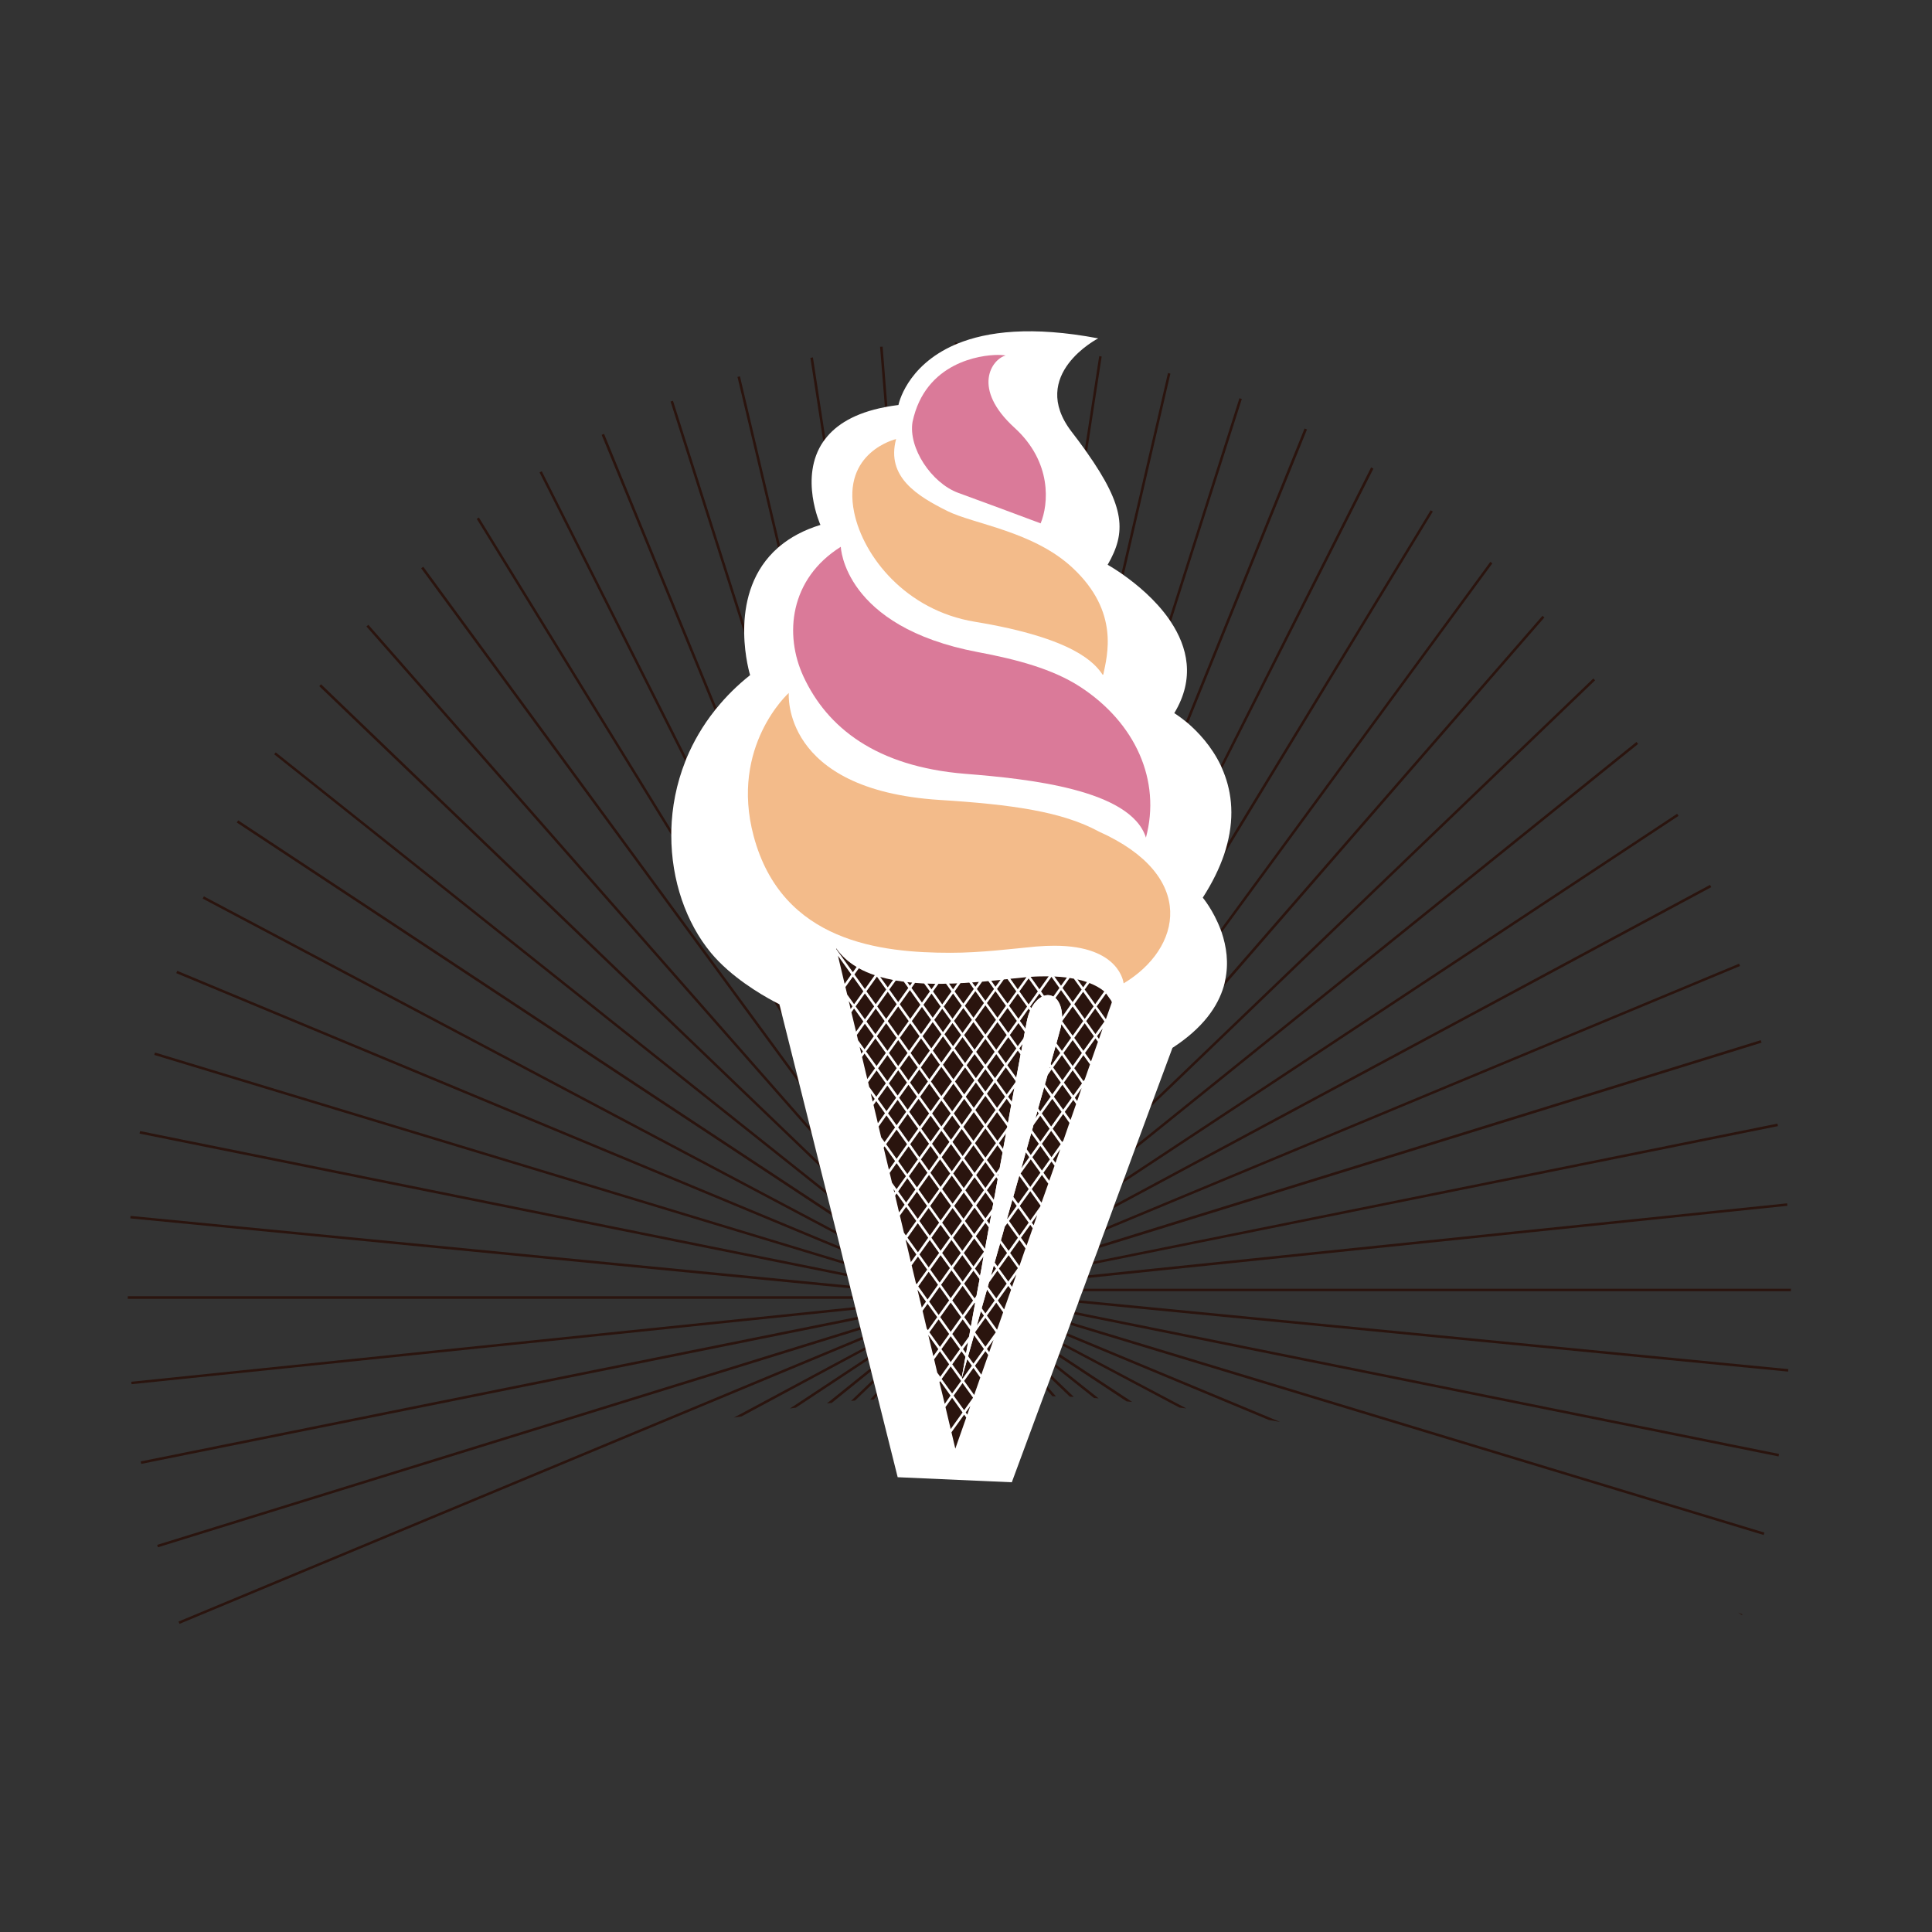 <?xml version="1.0" encoding="utf-8"?>
<!-- Generator: Adobe Illustrator 16.0.0, SVG Export Plug-In . SVG Version: 6.00 Build 0)  -->
<!DOCTYPE svg PUBLIC "-//W3C//DTD SVG 1.1//EN" "http://www.w3.org/Graphics/SVG/1.1/DTD/svg11.dtd">
<svg version="1.1" id="Layer_1" xmlns="http://www.w3.org/2000/svg" xmlns:xlink="http://www.w3.org/1999/xlink" x="0px" y="0px"
	 width="100px" height="100px" viewBox="0 0 100 100" enable-background="new 0 0 100 100" xml:space="preserve">
<rect x="0" y="0" width="100" height="100" fill="#333333" stroke="none"/>
<g>
	<g>
		<g>
			<g>
				<path fill="#2A140E" d="M45.685,17.942l-0.133,0.008l0.25,3.124c0.041-0.009,0.083-0.017,0.128-0.025L45.685,17.942z"/>
			</g>
		</g>
		<g>
			<g>
				<path fill="#2A140E" d="M38.3,19.479l-0.128,0.029l2.095,8.843c0.038-0.033,0.074-0.066,0.112-0.095L38.3,19.479z"/>
			</g>
		</g>
		<g>
			<g>
				<path fill="#2A140E" d="M31.266,22.457l-0.125,0.049L37,36.771c0.029-0.042,0.06-0.083,0.094-0.116L31.266,22.457z"/>
			</g>
		</g>
		<g>
			<g>
				<path fill="#2A140E" d="M24.786,26.786l-0.11,0.07l10.073,16.362c0-0.079,0-0.167,0.002-0.246L24.786,26.786z"/>
			</g>
		</g>
		<g>
			<g>
				<path fill="#2A140E" d="M40.272,51.941c-0.05-0.024-0.127-0.063-0.225-0.116l0.437,0.709l-0.104-0.424L40.272,51.941z"/>
			</g>
		</g>
		<g>
			<g>
				<polygon fill="#2A140E" points="19.066,32.339 18.967,32.427 42.012,58.645 41.941,58.366 				"/>
			</g>
		</g>
		<g>
			<g>
				<polygon fill="#2A140E" points="14.273,38.944 14.192,39.043 42.81,61.835 42.757,61.627 				"/>
			</g>
		</g>
		<g>
			<g>
				<polygon fill="#2A140E" points="10.553,46.396 10.493,46.512 43.327,63.903 43.283,63.734 				"/>
			</g>
		</g>
		<g>
			<g>
				<polygon fill="#2A140E" points="8.023,54.479 7.986,54.604 43.709,65.433 43.669,65.287 				"/>
			</g>
		</g>
		<g>
			<g>
				<polygon fill="#2A140E" points="6.758,62.936 6.746,63.064 44.021,66.683 43.987,66.545 				"/>
			</g>
		</g>
		<g>
			<g>
				<polygon fill="#2A140E" points="6.793,71.519 6.808,71.646 44.297,67.783 44.263,67.655 				"/>
			</g>
		</g>
		<g>
			<g>
				<polygon fill="#2A140E" points="8.134,79.963 8.175,80.087 44.555,68.818 44.523,68.688 				"/>
			</g>
		</g>
		<g>
			<g>
				<path fill="#2A140E" d="M37.987,73.374c0.126-0.02,0.257-0.041,0.396-0.061l6.43-3.457l-0.03-0.128L37.987,73.374z"/>
			</g>
		</g>
		<g>
			<g>
				<path fill="#2A140E" d="M42.803,72.639c0.083-0.008,0.165-0.015,0.246-0.024l2.043-1.649l-0.035-0.141L42.803,72.639z"/>
			</g>
		</g>
		<g>
			<g>
				<path fill="#2A140E" d="M45.04,72.448c0.063,0,0.121-0.004,0.181-0.004l0.185-0.217l-0.038-0.152L45.04,72.448z"/>
			</g>
		</g>
		<g>
			<g>
				<path fill="#2A140E" d="M54.474,72.271c0.059,0,0.12,0.003,0.179,0.003l-0.444-0.506l-0.055,0.136L54.474,72.271z"/>
			</g>
		</g>
		<g>
			<g>
				<path fill="#2A140E" d="M56.626,72.36c0.082,0.01,0.157,0.013,0.24,0.021l-2.234-1.773l-0.046,0.129L56.626,72.36z"/>
			</g>
		</g>
		<g>
			<g>
				<path fill="#2A140E" d="M61.045,72.855c0.12,0.013,0.241,0.029,0.362,0.046l-6.373-3.377l-0.045,0.12L61.045,72.855z"/>
			</g>
		</g>
		<g>
			<g>
				<polygon fill="#2A140E" points="91.285,79.451 91.326,79.327 55.434,68.444 55.388,68.569 				"/>
			</g>
		</g>
		<g>
			<g>
				<polygon fill="#2A140E" points="92.552,70.994 92.564,70.865 55.853,67.302 55.812,67.431 				"/>
			</g>
		</g>
		<g>
			<g>
				<polygon fill="#2A140E" points="92.514,62.413 92.502,62.284 56.334,66.01 56.281,66.15 				"/>
			</g>
		</g>
		<g>
			<g>
				<polygon fill="#2A140E" points="91.178,53.968 91.135,53.84 56.912,64.443 56.858,64.603 				"/>
			</g>
		</g>
		<g>
			<g>
				<polygon fill="#2A140E" points="88.577,45.918 88.51,45.802 57.681,62.362 57.614,62.546 				"/>
			</g>
		</g>
		<g>
			<g>
				<polygon fill="#2A140E" points="84.789,38.507 84.705,38.403 58.835,59.244 58.744,59.484 				"/>
			</g>
		</g>
		<g>
			<g>
				<path fill="#2A140E" d="M79.937,31.961l-0.099-0.087L63.412,50.756c-0.016,0.097-0.041,0.193-0.066,0.283L79.937,31.961z"/>
			</g>
		</g>
		<g>
			<g>
				<path fill="#2A140E" d="M74.163,26.478l-0.112-0.066L63.513,43.725c-0.042,0.166-0.092,0.333-0.149,0.502L74.163,26.478z"/>
			</g>
		</g>
		<g>
			<g>
				<path fill="#2A140E" d="M67.649,22.229l-0.125-0.05l-6.143,15.17c0.037,0.029,0.07,0.058,0.107,0.087L67.649,22.229z"/>
			</g>
		</g>
		<g>
			<g>
				<path fill="#2A140E" d="M60.58,19.337l-0.125-0.029l-2.409,10.376c0.042,0.025,0.079,0.055,0.116,0.083L60.58,19.337z"/>
			</g>
		</g>
		<g>
			<g>
				<path fill="#2A140E" d="M49.547,17.726h-0.129v0.12c0.042-0.016,0.087-0.033,0.129-0.054V17.726z"/>
			</g>
		</g>
		<g>
			<g>
				<path fill="#2A140E" d="M42.077,18.498l-0.131,0.025l0.669,4.333c0.035-0.05,0.07-0.096,0.11-0.146L42.077,18.498z"/>
			</g>
		</g>
		<g>
			<g>
				<path fill="#2A140E" d="M34.834,20.746l-0.126,0.037l3.815,11.989c-0.002-0.138,0-0.279,0.004-0.42L34.834,20.746z"/>
			</g>
		</g>
		<g>
			<g>
				<path fill="#2A140E" d="M28.042,24.393l-0.116,0.058l7.547,14.958c0.021-0.054,0.044-0.108,0.065-0.167L28.042,24.393z"/>
			</g>
		</g>
		<g>
			<g>
				<polygon fill="#2A140E" points="21.908,29.335 21.801,29.415 41.373,56.09 41.289,55.754 				"/>
			</g>
		</g>
		<g>
			<g>
				<polygon fill="#2A140E" points="16.616,35.417 16.526,35.517 42.449,60.394 42.388,60.156 				"/>
			</g>
		</g>
		<g>
			<g>
				<polygon fill="#2A140E" points="12.329,42.462 12.256,42.574 43.082,62.932 43.036,62.74 				"/>
			</g>
		</g>
		<g>
			<g>
				<polygon fill="#2A140E" points="9.174,50.25 9.124,50.371 43.524,64.692 43.483,64.535 				"/>
			</g>
		</g>
		<g>
			<g>
				<polygon fill="#2A140E" points="7.249,58.545 7.222,58.674 43.867,66.063 43.829,65.923 				"/>
			</g>
		</g>
		<g>
			<g>
				<polygon fill="#2A140E" points="6.613,67.094 6.613,67.228 44.158,67.228 44.124,67.094 				"/>
			</g>
		</g>
		<g>
			<g>
				<polygon fill="#2A140E" points="7.282,75.643 7.309,75.771 44.421,68.291 44.388,68.161 				"/>
			</g>
		</g>
		<g>
			<g>
				<polygon fill="#2A140E" points="9.24,83.931 9.292,84.05 44.679,69.316 44.648,69.187 				"/>
			</g>
		</g>
		<g>
			<g>
				<path fill="#2A140E" d="M40.885,72.905c0.104-0.018,0.205-0.029,0.309-0.046l3.751-2.48l-0.034-0.133L40.885,72.905z"/>
			</g>
		</g>
		<g>
			<g>
				<path fill="#2A140E" d="M44.049,72.511c0.069-0.008,0.138-0.013,0.206-0.018l0.983-0.942l-0.037-0.146L44.049,72.511z"/>
			</g>
		</g>
		<g>
			<g>
				<path fill="#2A140E" d="M55.379,72.295c0.066,0,0.133,0.005,0.199,0.005l-1.158-1.11l-0.05,0.138L55.379,72.295z"/>
			</g>
		</g>
		<g>
			<g>
				<path fill="#2A140E" d="M58.312,72.535c0.096,0.009,0.191,0.021,0.291,0.03l-3.771-2.488l-0.05,0.128L58.312,72.535z"/>
			</g>
		</g>
		<g>
			<g>
				<path fill="#2A140E" d="M90.167,83.602l0.017-0.046l-0.211-0.087C90.039,83.515,90.104,83.556,90.167,83.602z"/>
			</g>
		</g>
		<g>
			<g>
				<path fill="#2A140E" d="M65.681,73.5c0.195,0.033,0.387,0.065,0.577,0.099l-11.028-4.594l-0.05,0.121L65.681,73.5z"/>
			</g>
		</g>
		<g>
			<g>
				<polygon fill="#2A140E" points="92.059,75.385 92.083,75.256 55.633,67.904 55.587,68.028 				"/>
			</g>
		</g>
		<g>
			<g>
				<polygon fill="#2A140E" points="92.697,66.833 92.697,66.704 56.077,66.704 56.031,66.833 				"/>
			</g>
		</g>
		<g>
			<g>
				<polygon fill="#2A140E" points="92.024,58.288 92,58.158 56.597,65.3 56.542,65.441 				"/>
			</g>
		</g>
		<g>
			<g>
				<polygon fill="#2A140E" points="90.063,50.001 90.015,49.88 57.257,63.521 57.19,63.688 				"/>
			</g>
		</g>
		<g>
			<g>
				<polygon fill="#2A140E" points="86.882,42.229 86.807,42.121 58.175,61.034 58.096,61.242 				"/>
			</g>
		</g>
		<g>
			<g>
				<polygon fill="#2A140E" points="82.562,35.213 82.47,35.118 59.658,57.014 59.554,57.295 				"/>
			</g>
		</g>
		<g>
			<g>
				<path fill="#2A140E" d="M77.245,29.157l-0.107-0.075L63.18,48.111c0.018,0.046,0.033,0.096,0.055,0.146L77.245,29.157z"/>
			</g>
		</g>
		<g>
			<g>
				<path fill="#2A140E" d="M71.089,24.255l-0.12-0.062l-7.78,15.423c0.021,0.051,0.041,0.104,0.066,0.154L71.089,24.255z"/>
			</g>
		</g>
		<g>
			<g>
				<path fill="#2A140E" d="M64.277,20.65l-0.125-0.038l-3.639,11.436c0.033,0.046,0.063,0.092,0.091,0.137L64.277,20.65z"/>
			</g>
		</g>
		<g>
			<g>
				<path fill="#2A140E" d="M57.023,18.453l-0.128-0.021l-0.744,4.832c0.038,0.05,0.071,0.1,0.108,0.154L57.023,18.453z"/>
			</g>
		</g>
		<g>
			<g>
				<path fill="#FFFFFF" d="M56.077,66.704l0.204-0.554l0.053-0.141l0.208-0.568l0.055-0.142l0.262-0.697l0.054-0.159l0.278-0.755
					l0.066-0.167l0.357-0.976l0.066-0.184l0.415-1.12l0.079-0.208l0.569-1.55l0.091-0.24l0.719-1.949l0.104-0.281l1.029-2.776
					c1.578-1.025,2.352-2.139,2.658-3.198c0.025-0.09,0.051-0.187,0.066-0.283c0.204-0.917,0.063-1.785-0.178-2.499
					c-0.021-0.05-0.037-0.1-0.055-0.146c-0.373-0.997-0.922-1.649-0.922-1.649c0.511-0.793,0.868-1.537,1.105-2.235
					c0.058-0.17,0.107-0.336,0.149-0.502c0.424-1.591,0.203-2.916-0.258-3.955c-0.025-0.05-0.046-0.103-0.066-0.154
					c-0.482-1.005-1.18-1.732-1.699-2.181c-0.037-0.029-0.07-0.058-0.107-0.087c-0.354-0.287-0.599-0.436-0.599-0.436
					c1.093-1.803,0.677-3.436-0.179-4.728c-0.028-0.045-0.058-0.091-0.091-0.137c-0.707-1.01-1.67-1.799-2.352-2.28
					c-0.037-0.029-0.074-0.058-0.116-0.083c-0.424-0.291-0.71-0.452-0.71-0.452c0.968-1.674,0.922-2.979-1.076-5.815
					c-0.037-0.054-0.07-0.104-0.108-0.154c-0.208-0.291-0.436-0.599-0.686-0.922c-2.263-2.954,1.38-4.827,1.38-4.827
					c-3.443-0.652-5.753-0.357-7.298,0.279c-0.042,0.021-0.087,0.038-0.129,0.054c-2.529,1.105-2.912,3.116-2.912,3.116
					c-0.2,0.025-0.395,0.054-0.578,0.087c-0.045,0.008-0.087,0.017-0.128,0.025c-1.568,0.303-2.52,0.913-3.076,1.636
					c-0.04,0.05-0.075,0.096-0.11,0.146c-1.265,1.844-0.146,4.312-0.146,4.312c-0.866,0.266-1.552,0.644-2.09,1.089
					c-0.039,0.029-0.075,0.062-0.112,0.095c-1.302,1.143-1.69,2.692-1.74,4c-0.004,0.141-0.007,0.282-0.004,0.42
					c0.017,1.237,0.306,2.172,0.306,2.172c-0.669,0.531-1.244,1.104-1.734,1.711c-0.034,0.033-0.065,0.074-0.094,0.116
					c-0.625,0.785-1.105,1.62-1.462,2.471c-0.021,0.058-0.044,0.112-0.065,0.167c-0.463,1.171-0.693,2.379-0.722,3.563
					c-0.002,0.079-0.002,0.167-0.002,0.246c-0.006,2.346,0.771,4.552,2.05,6.097c1.038,1.255,2.6,2.164,3.248,2.51
					c0.098,0.054,0.175,0.092,0.225,0.116c0.047,0.024,0.072,0.036,0.072,0.036l0.035,0.133l0.104,0.424l0.806,3.22l0.083,0.336
					l0.569,2.276l0.071,0.278l0.376,1.512l0.061,0.237l0.309,1.233l0.052,0.208l0.226,0.905l0.046,0.191l0.202,0.803l0.044,0.169
					l0.156,0.632l0.042,0.157l0.145,0.595l0.04,0.146l0.12,0.49l0.038,0.141l0.121,0.481l0.033,0.138l0.104,0.411l0.034,0.134
					l0.105,0.428l0.034,0.128l0.091,0.378l0.033,0.13l0.102,0.397l0.031,0.13l0.093,0.368l0.031,0.13l0.104,0.412l0.03,0.128
					l0.098,0.39l0.034,0.133l0.111,0.445l0.035,0.141l0.109,0.44l0.037,0.146l0.131,0.524l0.038,0.152l1.059,4.233l5.907,0.262
					l1.781-4.819l0.055-0.136l0.162-0.44l0.05-0.138l0.166-0.452l0.046-0.129l0.149-0.403l0.05-0.128l0.158-0.433l0.045-0.12
					l0.146-0.398l0.05-0.121l0.158-0.436l0.046-0.125l0.153-0.416l0.046-0.124l0.179-0.474l0.041-0.129l0.179-0.469L56.077,66.704z"
					/>
			</g>
		</g>
	</g>
	<g>
		<g>
			<g>
				<path fill="#DA7A99" d="M49.597,25.51c1.246,0.457,3.215,1.18,4.266,1.579c0.411-0.989,0.606-3.165-1.35-4.947
					c-2.235-2.036-1.181-3.547-0.461-3.742c0,0-0.146-0.029-0.404-0.029c-0.888,0-3.759,0.377-4.415,3.464
					C47.005,23.18,48.21,24.999,49.597,25.51z"/>
			</g>
		</g>
		<g>
			<g>
				<path fill="#F3BB8A" d="M50.449,32.181c5.188,0.852,6.235,2.164,6.625,2.746l0.033-0.012c0.199-0.984,0.852-3.24-1.579-5.513
					c-2.03-1.906-5.117-2.268-6.496-2.953c-1.537-0.769-3.177-1.753-2.65-3.723c0,0-2.825,0.657-2.168,3.81
					C44.688,28.8,46.88,31.591,50.449,32.181z"/>
			</g>
		</g>
		<g>
			<g>
				<path fill="#DA7A99" d="M49.962,40.053c3.245,0.258,8.566,0.806,9.351,3.302c0.793-2.949-0.536-5.944-3.415-7.813
					c-1.412-0.914-3.252-1.408-5.288-1.79c-6.959-1.317-7.09-5.45-7.09-5.45c-2.652,1.662-2.937,4.553-1.932,6.716
					C42.808,37.644,45.329,39.679,49.962,40.053z"/>
			</g>
		</g>
		<g>
			<g>
				<path fill="#F3BB8A" d="M56.883,43.044c-1.902-1.035-4.494-1.404-8.27-1.641c-8.206-0.528-7.785-5.537-7.785-5.537
					s-3.065,2.75-1.819,7.411c1.472,5.5,6.608,6.039,10.189,6.039c1.57,0,3.115-0.199,4.428-0.324
					c0.345-0.029,0.661-0.041,0.956-0.041c3.405,0,3.576,1.948,3.576,1.948C61.161,49.104,62.009,45.341,56.883,43.044z"/>
			</g>
		</g>
		<g>
			<g>
				<polygon fill="#2A140E" points="46.901,57.549 46.461,56.93 45.966,57.623 46.407,58.242 				"/>
			</g>
		</g>
		<g>
			<g>
				<polygon fill="#2A140E" points="46.461,56.705 46.942,56.032 46.49,55.397 46.008,56.073 				"/>
			</g>
		</g>
		<g>
			<g>
				<polygon fill="#2A140E" points="46.573,55.289 47.022,55.921 47.503,55.251 47.051,54.616 				"/>
			</g>
		</g>
		<g>
			<g>
				<polygon fill="#2A140E" points="45.884,57.512 46.382,56.822 45.929,56.191 45.435,56.881 				"/>
			</g>
		</g>
		<g>
			<g>
				<path fill="#2A140E" d="M44.338,50.051c-0.423-0.253-0.785-0.573-1.06-0.972l0.013,0.054l0.853,1.188L44.338,50.051z"/>
			</g>
		</g>
		<g>
			<g>
				<polygon fill="#2A140E" points="49.248,74.136 49.447,74.982 50.012,73.374 49.904,73.222 				"/>
			</g>
		</g>
		<g>
			<g>
				<path fill="#2A140E" d="M51.005,63.294l-0.494,0.693l0.474,0.656c0.066-0.36,0.133-0.73,0.199-1.105L51.005,63.294z"/>
			</g>
		</g>
		<g>
			<g>
				<polygon fill="#2A140E" points="50.444,62.505 49.946,63.197 50.428,63.87 50.927,63.181 				"/>
			</g>
		</g>
		<g>
			<g>
				<polygon fill="#2A140E" points="47.03,59.114 47.524,58.422 46.98,57.66 46.49,58.354 				"/>
			</g>
		</g>
		<g>
			<g>
				<polygon fill="#2A140E" points="49.307,62.3 49.805,61.607 49.265,60.851 48.766,61.545 				"/>
			</g>
		</g>
		<g>
			<g>
				<path fill="#2A140E" d="M51.084,63.181l0.133,0.184c0.029-0.167,0.059-0.329,0.092-0.491L51.084,63.181z"/>
			</g>
		</g>
		<g>
			<g>
				<polygon fill="#2A140E" points="49.884,61.724 49.389,62.418 49.872,63.086 50.361,62.392 				"/>
			</g>
		</g>
		<g>
			<g>
				<polygon fill="#2A140E" points="48.085,59.201 47.607,58.533 47.113,59.223 47.587,59.896 				"/>
			</g>
		</g>
		<g>
			<g>
				<polygon fill="#2A140E" points="49.181,60.739 48.659,60.009 48.16,60.701 48.683,61.434 				"/>
			</g>
		</g>
		<g>
			<g>
				<polygon fill="#2A140E" points="48.085,60.589 48.575,59.896 48.164,59.314 47.669,60.009 				"/>
			</g>
		</g>
		<g>
			<g>
				<polygon fill="#2A140E" points="52.023,56.765 51.5,56.029 51.084,56.61 51.607,57.341 				"/>
			</g>
		</g>
		<g>
			<g>
				<path fill="#2A140E" d="M53.851,59.09l0.474-0.668l-0.481-0.675l-0.358,0.5c-0.016,0.078-0.041,0.161-0.066,0.24L53.851,59.09z"
					/>
			</g>
		</g>
		<g>
			<g>
				<path fill="#2A140E" d="M53.763,57.631l-0.07-0.104c-0.032,0.117-0.066,0.229-0.099,0.346L53.763,57.631z"/>
			</g>
		</g>
		<g>
			<g>
				<path fill="#2A140E" d="M52.181,56.765l0.191,0.264c0.05-0.249,0.092-0.485,0.133-0.714L52.181,56.765z"/>
			</g>
		</g>
		<g>
			<g>
				<path fill="#2A140E" d="M52.06,55.248l-0.478,0.673l0.523,0.726l0.457-0.635c0-0.017,0.004-0.033,0.009-0.05L52.06,55.248z"/>
			</g>
		</g>
		<g>
			<g>
				<polygon fill="#2A140E" points="53.925,57.631 54.407,58.309 54.947,57.549 54.466,56.876 				"/>
			</g>
		</g>
		<g>
			<g>
				<polygon fill="#2A140E" points="55.113,57.549 55.412,57.968 55.699,57.142 55.554,56.93 				"/>
			</g>
		</g>
		<g>
			<g>
				<path fill="#2A140E" d="M52.144,63.086l0.478-0.668l-0.224-0.316c-0.088,0.319-0.18,0.644-0.271,0.96L52.144,63.086z"/>
			</g>
		</g>
		<g>
			<g>
				<polygon fill="#2A140E" points="54.49,58.422 54.98,59.114 55.039,59.036 55.354,58.122 55.03,57.66 				"/>
			</g>
		</g>
		<g>
			<g>
				<polygon fill="#2A140E" points="48.285,54.38 48.725,54.994 49.248,54.264 48.808,53.645 				"/>
			</g>
		</g>
		<g>
			<g>
				<polygon fill="#2A140E" points="47.662,55.251 48.102,55.867 48.646,55.11 48.205,54.491 				"/>
			</g>
		</g>
		<g>
			<g>
				<polygon fill="#2A140E" points="43.373,49.469 43.718,50.923 44.064,50.438 				"/>
			</g>
		</g>
		<g>
			<g>
				<polygon fill="#2A140E" points="48.027,55.979 47.583,55.359 47.104,56.032 47.545,56.646 				"/>
			</g>
		</g>
		<g>
			<g>
				<polygon fill="#2A140E" points="50.927,55.227 50.444,54.559 50.033,55.135 50.511,55.805 				"/>
			</g>
		</g>
		<g>
			<g>
				<polygon fill="#2A140E" points="48.808,55.11 49.348,55.867 49.872,55.135 49.331,54.38 				"/>
			</g>
		</g>
		<g>
			<g>
				<polygon fill="#2A140E" points="51.421,55.921 51.005,55.34 50.594,55.921 51.005,56.498 				"/>
			</g>
		</g>
		<g>
			<g>
				<polygon fill="#2A140E" points="49.41,54.264 49.954,55.023 50.365,54.442 49.821,53.686 				"/>
			</g>
		</g>
		<g>
			<g>
				<polygon fill="#2A140E" points="50.511,56.029 49.988,56.765 50.403,57.341 50.927,56.61 				"/>
			</g>
		</g>
		<g>
			<g>
				<polygon fill="#2A140E" points="51.005,58.408 50.465,59.169 51.005,59.924 51.55,59.169 				"/>
			</g>
		</g>
		<g>
			<g>
				<polygon fill="#2A140E" points="50.444,60.935 49.967,61.607 50.444,62.275 50.927,61.603 				"/>
			</g>
		</g>
		<g>
			<g>
				<path fill="#2A140E" d="M51.707,59.169l0.216,0.303c0.05-0.273,0.101-0.549,0.15-0.814L51.707,59.169z"/>
			</g>
		</g>
		<g>
			<g>
				<polygon fill="#2A140E" points="50.403,57.565 49.863,58.325 50.386,59.056 50.927,58.301 				"/>
			</g>
		</g>
		<g>
			<g>
				<path fill="#2A140E" d="M48.575,50.923l-0.282,0.392l0.477,0.673l0.478-0.673l-0.282-0.399
					C48.833,50.923,48.705,50.923,48.575,50.923z"/>
			</g>
		</g>
		<g>
			<g>
				<path fill="#2A140E" d="M53.273,59.896l-0.179-0.254c-0.074,0.275-0.158,0.554-0.232,0.831L53.273,59.896z"/>
			</g>
		</g>
		<g>
			<g>
				<path fill="#2A140E" d="M51.566,60.935l-0.482,0.668l0.361,0.503c0.063-0.357,0.129-0.711,0.195-1.068L51.566,60.935z"/>
			</g>
		</g>
		<g>
			<g>
				<polygon fill="#2A140E" points="49.908,56.876 49.369,57.631 49.78,58.214 50.319,57.454 				"/>
			</g>
		</g>
		<g>
			<g>
				<path fill="#2A140E" d="M51.005,61.719l-0.478,0.673l0.478,0.673l0.354-0.494c0.017-0.095,0.037-0.19,0.054-0.282L51.005,61.719
					z"/>
			</g>
		</g>
		<g>
			<g>
				<path fill="#2A140E" d="M51.648,60.821l0.025,0.038c0.004-0.033,0.009-0.066,0.017-0.101L51.648,60.821z"/>
			</g>
		</g>
		<g>
			<g>
				<path fill="#2A140E" d="M51.628,59.28l-0.544,0.76l0.482,0.67l0.178-0.254c0.051-0.271,0.101-0.539,0.15-0.801L51.628,59.28z"/>
			</g>
		</g>
		<g>
			<g>
				<polygon fill="#2A140E" points="56.064,51.334 55.604,51.978 56.144,52.739 56.605,52.091 				"/>
			</g>
		</g>
		<g>
			<g>
				<polygon fill="#2A140E" points="50.927,60.04 50.386,59.28 49.904,59.953 50.444,60.71 				"/>
			</g>
		</g>
		<g>
			<g>
				<polygon fill="#2A140E" points="51.482,60.821 51.005,60.153 50.527,60.821 51.005,61.491 				"/>
			</g>
		</g>
		<g>
			<g>
				<polygon fill="#2A140E" points="49.207,57.631 48.725,56.963 48.247,57.631 48.725,58.306 				"/>
			</g>
		</g>
		<g>
			<g>
				<polygon fill="#2A140E" points="50.304,59.169 49.78,58.437 49.302,59.106 49.826,59.837 				"/>
			</g>
		</g>
		<g>
			<g>
				<polygon fill="#2A140E" points="53.93,59.201 54.424,59.896 54.901,59.223 54.407,58.533 				"/>
			</g>
		</g>
		<g>
			<g>
				<polygon fill="#2A140E" points="54.341,60.009 53.851,59.314 53.436,59.896 53.93,60.589 				"/>
			</g>
		</g>
		<g>
			<g>
				<polygon fill="#2A140E" points="47.462,56.765 47.022,56.146 46.54,56.822 46.98,57.437 				"/>
			</g>
		</g>
		<g>
			<g>
				<polygon fill="#2A140E" points="47.607,58.309 48.089,57.631 47.545,56.876 47.063,57.549 				"/>
			</g>
		</g>
		<g>
			<g>
				<polygon fill="#2A140E" points="48.659,59.783 49.14,59.106 48.725,58.528 48.243,59.201 				"/>
			</g>
		</g>
		<g>
			<g>
				<polygon fill="#2A140E" points="49.281,72.349 48.937,72.83 49.207,73.969 49.821,73.108 				"/>
			</g>
		</g>
		<g>
			<g>
				<path fill="#2A140E" d="M51.607,57.565l-0.523,0.735l0.544,0.755l0.503-0.701c0.004-0.013,0.004-0.034,0.009-0.046
					L51.607,57.565z"/>
			</g>
		</g>
		<g>
			<g>
				<polygon fill="#2A140E" points="49.224,58.995 49.701,58.325 49.285,57.747 48.808,58.417 				"/>
			</g>
		</g>
		<g>
			<g>
				<polygon fill="#2A140E" points="48.667,71.489 48.625,71.538 48.899,72.665 49.198,72.236 				"/>
			</g>
		</g>
		<g>
			<g>
				<polygon fill="#2A140E" points="51.005,56.722 50.486,57.454 51.005,58.185 51.528,57.454 				"/>
			</g>
		</g>
		<g>
			<g>
				<polygon fill="#2A140E" points="52.829,60.739 53.327,61.434 53.851,60.701 53.352,60.009 				"/>
			</g>
		</g>
		<g>
			<g>
				<path fill="#2A140E" d="M52.105,56.876l-0.415,0.578l0.481,0.672c0.059-0.312,0.113-0.619,0.166-0.918L52.105,56.876z"/>
			</g>
		</g>
		<g>
			<g>
				<path fill="#2A140E" d="M53.352,59.783l0.416-0.582l-0.395-0.547c-0.075,0.269-0.153,0.544-0.233,0.825L53.352,59.783z"/>
			</g>
		</g>
		<g>
			<g>
				<polygon fill="#2A140E" points="49.224,59.218 48.741,59.896 49.265,60.626 49.747,59.953 				"/>
			</g>
		</g>
		<g>
			<g>
				<polygon fill="#2A140E" points="48.646,58.417 48.168,57.747 47.686,58.422 48.164,59.09 				"/>
			</g>
		</g>
		<g>
			<g>
				<polygon fill="#2A140E" points="47.425,63.197 46.901,62.467 46.577,62.919 46.789,63.805 46.889,63.945 				"/>
			</g>
		</g>
		<g>
			<g>
				<path fill="#2A140E" d="M52.704,62.3l0.54-0.755l-0.49-0.689c-0.104,0.357-0.208,0.723-0.307,1.084L52.704,62.3z"/>
			</g>
		</g>
		<g>
			<g>
				<polygon fill="#2A140E" points="49.821,60.066 49.34,60.739 49.884,61.494 50.365,60.821 				"/>
			</g>
		</g>
		<g>
			<g>
				<polygon fill="#2A140E" points="47.625,56.765 48.168,57.52 48.646,56.852 48.102,56.09 				"/>
			</g>
		</g>
		<g>
			<g>
				<polygon fill="#2A140E" points="48.185,55.979 48.725,56.733 49.269,55.979 48.725,55.222 				"/>
			</g>
		</g>
		<g>
			<g>
				<polygon fill="#2A140E" points="49.348,56.09 48.808,56.852 49.285,57.52 49.83,56.765 				"/>
			</g>
		</g>
		<g>
			<g>
				<polygon fill="#2A140E" points="49.431,55.979 49.908,56.646 50.432,55.921 49.954,55.248 				"/>
			</g>
		</g>
		<g>
			<g>
				<polygon fill="#2A140E" points="49.904,71.477 50.423,72.203 50.739,71.301 50.386,70.803 				"/>
			</g>
		</g>
		<g>
			<g>
				<path fill="#2A140E" d="M53.801,51.206l0.478-0.67c-0.295-0.003-0.61,0-0.935,0.026L53.801,51.206z"/>
			</g>
		</g>
		<g>
			<g>
				<path fill="#2A140E" d="M57.157,51.317c-0.195-0.165-0.457-0.315-0.769-0.436l-0.245,0.336l0.544,0.76L57.157,51.317z"/>
			</g>
		</g>
		<g>
			<g>
				<path fill="#2A140E" d="M52.763,54.264l0.1,0.136c0.021-0.129,0.042-0.249,0.066-0.361L52.763,54.264z"/>
			</g>
		</g>
		<g>
			<g>
				<path fill="#2A140E" d="M52.679,51.206l0.449-0.627c-0.241,0.02-0.523,0.049-0.831,0.082L52.679,51.206z"/>
			</g>
		</g>
		<g>
			<g>
				<path fill="#2A140E" d="M51.524,51.077l0.262-0.357c-0.153,0.012-0.315,0.033-0.478,0.046L51.524,51.077z"/>
			</g>
		</g>
		<g>
			<g>
				<polygon fill="#2A140E" points="47.512,64.817 48.043,64.065 47.503,63.313 46.972,64.063 				"/>
			</g>
		</g>
		<g>
			<g>
				<polygon fill="#2A140E" points="48.633,66.388 49.166,65.636 48.683,64.968 48.152,65.715 				"/>
			</g>
		</g>
		<g>
			<g>
				<polygon fill="#2A140E" points="50.365,67.314 49.826,66.558 49.29,67.307 49.83,68.062 				"/>
			</g>
		</g>
		<g>
			<g>
				<polygon fill="#2A140E" points="54.632,60.186 54.881,59.479 54.503,60.009 				"/>
			</g>
		</g>
		<g>
			<g>
				<polygon fill="#2A140E" points="48.608,64.852 48.126,64.182 47.591,64.93 48.068,65.599 				"/>
			</g>
		</g>
		<g>
			<g>
				<polygon fill="#2A140E" points="45.406,52.091 45.867,52.739 46.411,51.978 45.95,51.334 				"/>
			</g>
		</g>
		<g>
			<g>
				<path fill="#2A140E" d="M45.95,51.106l0.274-0.382c-0.229-0.046-0.449-0.097-0.665-0.158L45.95,51.106z"/>
			</g>
		</g>
		<g>
			<g>
				<polygon fill="#2A140E" points="44.847,51.31 45.327,51.978 45.867,51.218 45.389,50.55 				"/>
			</g>
		</g>
		<g>
			<g>
				<polygon fill="#2A140E" points="45.229,53.635 44.766,52.988 44.351,53.569 44.413,53.84 44.747,54.31 				"/>
			</g>
		</g>
		<g>
			<g>
				<polygon fill="#2A140E" points="46.291,61.715 46.328,61.665 46.249,61.553 				"/>
			</g>
		</g>
		<g>
			<g>
				<polygon fill="#2A140E" points="45.788,52.851 45.327,52.202 44.849,52.872 45.311,53.523 				"/>
			</g>
		</g>
		<g>
			<g>
				<path fill="#2A140E" d="M56.064,51.106l0.195-0.275c-0.149-0.049-0.316-0.095-0.49-0.136L56.064,51.106z"/>
			</g>
		</g>
		<g>
			<g>
				<polygon fill="#2A140E" points="44.494,54.18 44.582,54.541 44.666,54.421 				"/>
			</g>
		</g>
		<g>
			<g>
				<path fill="#2A140E" d="M54.918,51.022l0.304-0.424c-0.208-0.024-0.424-0.046-0.648-0.054L54.918,51.022z"/>
			</g>
		</g>
		<g>
			<g>
				<polygon fill="#2A140E" points="49.747,66.441 49.248,65.752 48.712,66.499 49.207,67.193 				"/>
			</g>
		</g>
		<g>
			<g>
				<polygon fill="#2A140E" points="52.384,66.604 52.608,65.969 52.268,66.441 				"/>
			</g>
		</g>
		<g>
			<g>
				<polygon fill="#2A140E" points="51.648,67.314 51.973,67.776 52.331,66.758 52.189,66.558 				"/>
			</g>
		</g>
		<g>
			<g>
				<path fill="#2A140E" d="M55.363,50.62l-0.366,0.516l0.523,0.73l0.466-0.648l-0.403-0.561
					C55.512,50.645,55.438,50.633,55.363,50.62z"/>
			</g>
		</g>
		<g>
			<g>
				<polygon fill="#2A140E" points="55.604,55.289 56.081,55.962 56.144,55.879 56.418,55.094 56.077,54.616 				"/>
			</g>
		</g>
		<g>
			<g>
				<polygon fill="#2A140E" points="54.964,54.616 54.512,55.251 54.989,55.921 55.438,55.289 				"/>
			</g>
		</g>
		<g>
			<g>
				<path fill="#2A140E" d="M54.428,55.135l0.453-0.632l-0.249-0.344c-0.071,0.262-0.158,0.564-0.254,0.91L54.428,55.135z"/>
			</g>
		</g>
		<g>
			<g>
				<path fill="#2A140E" d="M54.35,55.251l-0.018-0.02c-0.003,0.02-0.008,0.041-0.017,0.063L54.35,55.251z"/>
			</g>
		</g>
		<g>
			<g>
				<path fill="#2A140E" d="M57.249,51.421l-0.482,0.67l0.474,0.66l0.308-0.872c-0.009-0.029-0.025-0.054-0.033-0.083L57.249,51.421
					z"/>
			</g>
		</g>
		<g>
			<g>
				<polygon fill="#2A140E" points="55.998,54.503 55.521,53.835 55.043,54.503 55.521,55.178 				"/>
			</g>
		</g>
		<g>
			<g>
				<polygon fill="#2A140E" points="56.223,52.851 56.7,53.523 57.165,52.872 56.688,52.202 				"/>
			</g>
		</g>
		<g>
			<g>
				<path fill="#2A140E" d="M53.921,51.596l-0.12-0.17l-0.479,0.673l0.059,0.082C53.526,51.912,53.718,51.704,53.921,51.596z"/>
			</g>
		</g>
		<g>
			<g>
				<polygon fill="#2A140E" points="50.469,68.959 51.005,69.707 51.541,68.959 51.005,68.212 				"/>
			</g>
		</g>
		<g>
			<g>
				<path fill="#2A140E" d="M50.444,67.426l-0.531,0.748l0.34,0.482c0.066-0.37,0.142-0.773,0.216-1.192L50.444,67.426z"/>
			</g>
		</g>
		<g>
			<g>
				<path fill="#2A140E" d="M50.927,68.096l-0.162-0.221c-0.071,0.257-0.142,0.503-0.208,0.74L50.927,68.096z"/>
			</g>
		</g>
		<g>
			<g>
				<polygon fill="#2A140E" points="52.763,51.314 53.24,51.987 53.718,51.314 53.24,50.645 				"/>
			</g>
		</g>
		<g>
			<g>
				<path fill="#2A140E" d="M55.438,51.978l-0.52-0.73l-0.29,0.406c0.22,0.196,0.345,0.562,0.345,0.985L55.438,51.978z"/>
			</g>
		</g>
		<g>
			<g>
				<path fill="#2A140E" d="M53.884,51.314l0.158,0.228c0.107-0.036,0.22-0.046,0.332-0.021c0.05,0.014,0.1,0.034,0.146,0.059
					l0.315-0.443l-0.411-0.578L53.884,51.314z"/>
			</g>
		</g>
		<g>
			<g>
				<polygon fill="#2A140E" points="56.883,53.772 57.074,53.232 56.783,53.635 				"/>
			</g>
		</g>
		<g>
			<g>
				<polygon fill="#2A140E" points="51.084,68.096 51.607,68.826 51.923,67.924 51.566,67.426 				"/>
			</g>
		</g>
		<g>
			<g>
				<polygon fill="#2A140E" points="46.407,61.772 46.333,61.886 46.536,62.754 46.822,62.354 				"/>
			</g>
		</g>
		<g>
			<g>
				<polygon fill="#2A140E" points="48.65,69.716 49.128,69.046 48.583,68.291 48.106,68.959 				"/>
			</g>
		</g>
		<g>
			<g>
				<polygon fill="#2A140E" points="51.201,69.985 51.425,69.354 51.084,69.823 				"/>
			</g>
		</g>
		<g>
			<g>
				<polygon fill="#2A140E" points="56.16,54.503 56.472,54.94 56.829,53.922 56.7,53.748 				"/>
			</g>
		</g>
		<g>
			<g>
				<polygon fill="#2A140E" points="47.487,66.753 47.711,67.68 47.927,67.372 				"/>
			</g>
		</g>
		<g>
			<g>
				<polygon fill="#2A140E" points="43.932,51.815 44.029,52.227 44.124,52.091 				"/>
			</g>
		</g>
		<g>
			<g>
				<polygon fill="#2A140E" points="46.889,64.174 46.88,64.191 47.146,65.325 47.429,64.93 				"/>
			</g>
		</g>
		<g>
			<g>
				<path fill="#2A140E" d="M54.681,53.997l0.283,0.395l0.474-0.673l-0.507-0.706c-0.004,0.041-0.008,0.083-0.017,0.121
					C54.889,53.221,54.806,53.528,54.681,53.997z"/>
			</g>
		</g>
		<g>
			<g>
				<polygon fill="#2A140E" points="56.621,53.635 56.144,52.962 55.604,53.719 56.077,54.392 				"/>
			</g>
		</g>
		<g>
			<g>
				<polygon fill="#2A140E" points="55.521,52.094 54.98,52.855 55.521,53.61 56.064,52.851 				"/>
			</g>
		</g>
		<g>
			<g>
				<polygon fill="#2A140E" points="49.207,68.935 49.747,68.174 49.207,67.418 48.667,68.174 				"/>
			</g>
		</g>
		<g>
			<g>
				<path fill="#2A140E" d="M50.386,70.58l0.541-0.757l-0.512-0.714c-0.111,0.401-0.22,0.771-0.307,1.084L50.386,70.58z"/>
			</g>
		</g>
		<g>
			<g>
				<path fill="#2A140E" d="M49.846,69.832l0.158,0.211c0.034-0.174,0.066-0.373,0.104-0.573L49.846,69.832z"/>
			</g>
		</g>
		<g>
			<g>
				<polygon fill="#2A140E" points="48.01,67.484 47.753,67.851 47.969,68.764 48.027,68.848 48.509,68.174 				"/>
			</g>
		</g>
		<g>
			<g>
				<path fill="#2A140E" d="M49.83,68.291l-0.54,0.755l0.478,0.67l0.395-0.549c0.021-0.108,0.041-0.22,0.058-0.329L49.83,68.291z"/>
			</g>
		</g>
		<g>
			<g>
				<polygon fill="#2A140E" points="49.128,67.307 48.633,66.612 48.094,67.372 48.583,68.062 				"/>
			</g>
		</g>
		<g>
			<g>
				<polygon fill="#2A140E" points="47.512,65.043 47.188,65.495 47.408,66.417 47.445,66.471 47.99,65.715 				"/>
			</g>
		</g>
		<g>
			<g>
				<polygon fill="#2A140E" points="50.465,70.691 50.793,71.153 51.15,70.135 51.005,69.936 				"/>
			</g>
		</g>
		<g>
			<g>
				<polygon fill="#2A140E" points="48.01,67.261 48.55,66.499 48.068,65.827 47.529,66.584 				"/>
			</g>
		</g>
		<g>
			<g>
				<path fill="#2A140E" d="M50.835,50.812l-0.271,0.378l0.44,0.614l0.445-0.614l-0.291-0.407
					C51.051,50.79,50.943,50.799,50.835,50.812z"/>
			</g>
		</g>
		<g>
			<g>
				<path fill="#2A140E" d="M49.331,51.206l0.216-0.308c-0.137,0.008-0.283,0.013-0.424,0.013L49.331,51.206z"/>
			</g>
		</g>
		<g>
			<g>
				<polygon fill="#2A140E" points="44.208,52.202 44.068,52.398 44.309,53.399 44.688,52.872 				"/>
			</g>
		</g>
		<g>
			<g>
				<path fill="#2A140E" d="M50.486,51.077l0.178-0.254c-0.111,0.008-0.224,0.021-0.345,0.029L50.486,51.077z"/>
			</g>
		</g>
		<g>
			<g>
				<path fill="#2A140E" d="M48.214,51.206l0.199-0.283c-0.137-0.008-0.274-0.008-0.411-0.012L48.214,51.206z"/>
			</g>
		</g>
		<g>
			<g>
				<path fill="#2A140E" d="M47.096,51.022l0.117-0.162c-0.088-0.008-0.167-0.016-0.249-0.024L47.096,51.022z"/>
			</g>
		</g>
		<g>
			<g>
				<path fill="#2A140E" d="M47.362,50.874l-0.183,0.262l0.54,0.755l0.411-0.576l-0.295-0.408
					C47.678,50.898,47.521,50.887,47.362,50.874z"/>
			</g>
		</g>
		<g>
			<g>
				<path fill="#2A140E" d="M44.226,50.438l0.54,0.756l0.513-0.718c-0.293-0.096-0.571-0.216-0.826-0.358L44.226,50.438z"/>
			</g>
		</g>
		<g>
			<g>
				<polygon fill="#2A140E" points="44.286,52.091 44.766,52.759 45.247,52.091 44.766,51.421 				"/>
			</g>
		</g>
		<g>
			<g>
				<polygon fill="#2A140E" points="53.161,52.099 52.679,51.426 52.23,52.058 52.713,52.729 				"/>
			</g>
		</g>
		<g>
			<g>
				<path fill="#2A140E" d="M51.957,50.698l-0.35,0.491l0.544,0.756l0.453-0.631l-0.457-0.636
					C52.081,50.683,52.023,50.695,51.957,50.698z"/>
			</g>
		</g>
		<g>
			<g>
				<path fill="#2A140E" d="M53.315,52.314l-0.075-0.103l-0.449,0.63l0.287,0.398c0.05-0.269,0.083-0.447,0.1-0.511
					C53.211,52.585,53.261,52.444,53.315,52.314z"/>
			</g>
		</g>
		<g>
			<g>
				<polygon fill="#2A140E" points="49.688,69.832 49.207,69.162 48.729,69.832 49.207,70.5 				"/>
			</g>
		</g>
		<g>
			<g>
				<polygon fill="#2A140E" points="44.688,51.31 44.145,50.55 43.759,51.09 43.852,51.479 44.208,51.978 				"/>
			</g>
		</g>
		<g>
			<g>
				<path fill="#2A140E" d="M46.365,50.753l-0.336,0.465l0.461,0.648l0.523-0.73l-0.233-0.324
					C46.644,50.795,46.502,50.773,46.365,50.753z"/>
			</g>
		</g>
		<g>
			<g>
				<path fill="#2A140E" d="M49.821,71.361l0.482-0.67l-0.242-0.337c-0.128,0.448-0.22,0.777-0.274,0.961L49.821,71.361z"/>
			</g>
		</g>
		<g>
			<g>
				<path fill="#2A140E" d="M49.768,69.943l-0.478,0.673l0.49,0.678c0.033-0.199,0.1-0.569,0.191-1.067L49.768,69.943z"/>
			</g>
		</g>
		<g>
			<g>
				<polygon fill="#2A140E" points="51.084,51.917 51.628,52.677 52.068,52.058 51.524,51.301 				"/>
			</g>
		</g>
		<g>
			<g>
				<polygon fill="#2A140E" points="48.683,63.173 49.227,62.418 48.683,61.656 48.147,62.418 				"/>
			</g>
		</g>
		<g>
			<g>
				<polygon fill="#2A140E" points="46.573,53.719 47.051,54.392 47.595,53.635 47.113,52.962 				"/>
			</g>
		</g>
		<g>
			<g>
				<polygon fill="#2A140E" points="51.707,65.662 52.189,66.33 52.684,65.636 52.206,64.968 				"/>
			</g>
		</g>
		<g>
			<g>
				<polygon fill="#2A140E" points="47.462,61.458 48.002,60.701 47.587,60.12 47.046,60.88 				"/>
			</g>
		</g>
		<g>
			<g>
				<polygon fill="#2A140E" points="47.507,60.009 47.03,59.334 46.49,60.096 46.964,60.769 				"/>
			</g>
		</g>
		<g>
			<g>
				<path fill="#2A140E" d="M51.566,67.203l0.539-0.762l-0.478-0.668l-0.444,0.619c-0.017,0.065-0.037,0.133-0.054,0.198
					L51.566,67.203z"/>
			</g>
		</g>
		<g>
			<g>
				<path fill="#2A140E" d="M51.005,67.982l0.478-0.668l-0.398-0.562c-0.091,0.329-0.183,0.648-0.273,0.956L51.005,67.982z"/>
			</g>
		</g>
		<g>
			<g>
				<path fill="#2A140E" d="M50.386,65.773l-0.482,0.668l0.54,0.762l0.1-0.138c0.05-0.274,0.1-0.557,0.158-0.852L50.386,65.773z"/>
			</g>
		</g>
		<g>
			<g>
				<polygon fill="#2A140E" points="53.502,63.417 53.685,62.895 53.406,63.284 				"/>
			</g>
		</g>
		<g>
			<g>
				<polygon fill="#2A140E" points="50.066,73.222 50.224,72.769 49.983,73.108 				"/>
			</g>
		</g>
		<g>
			<g>
				<polygon fill="#2A140E" points="45.069,56.593 45.171,57.021 45.273,56.881 				"/>
			</g>
		</g>
		<g>
			<g>
				<polygon fill="#2A140E" points="52.285,64.854 52.763,65.528 53.078,64.619 52.767,64.182 				"/>
			</g>
		</g>
		<g>
			<g>
				<polygon fill="#2A140E" points="48.608,61.545 48.085,60.814 47.545,61.569 48.064,62.3 				"/>
			</g>
		</g>
		<g>
			<g>
				<polygon fill="#2A140E" points="46.407,59.982 46.947,59.223 46.407,58.468 45.867,59.223 				"/>
			</g>
		</g>
		<g>
			<g>
				<polygon fill="#2A140E" points="46.972,54.503 46.49,53.835 46.012,54.503 46.49,55.178 				"/>
			</g>
		</g>
		<g>
			<g>
				<polygon fill="#2A140E" points="49.36,72.236 49.904,72.992 50.365,72.344 49.821,71.589 				"/>
			</g>
		</g>
		<g>
			<g>
				<polygon fill="#2A140E" points="46.901,62.242 47.379,61.569 46.964,60.988 46.49,61.665 				"/>
			</g>
		</g>
		<g>
			<g>
				<polygon fill="#2A140E" points="46.411,55.289 45.934,54.616 45.451,55.294 45.929,55.962 				"/>
			</g>
		</g>
		<g>
			<g>
				<polygon fill="#2A140E" points="45.85,56.073 45.373,55.405 44.935,56.016 44.989,56.257 45.356,56.768 				"/>
			</g>
		</g>
		<g>
			<g>
				<polygon fill="#2A140E" points="49.166,64.065 48.683,63.397 48.21,64.065 48.683,64.738 				"/>
			</g>
		</g>
		<g>
			<g>
				<polygon fill="#2A140E" points="52.767,63.959 53.244,63.284 52.704,62.529 52.227,63.197 				"/>
			</g>
		</g>
		<g>
			<g>
				<polygon fill="#2A140E" points="49.248,65.528 49.73,64.854 49.248,64.182 48.766,64.852 				"/>
			</g>
		</g>
		<g>
			<g>
				<polygon fill="#2A140E" points="49.809,64.968 49.331,65.636 49.826,66.33 50.304,65.662 				"/>
			</g>
		</g>
		<g>
			<g>
				<polygon fill="#2A140E" points="48.126,63.959 48.608,63.284 48.064,62.529 47.587,63.197 				"/>
			</g>
		</g>
		<g>
			<g>
				<polygon fill="#2A140E" points="47.985,62.418 47.462,61.683 46.98,62.354 47.503,63.086 				"/>
			</g>
		</g>
		<g>
			<g>
				<polygon fill="#2A140E" points="52.846,64.065 53.137,64.469 53.452,63.572 53.327,63.397 				"/>
			</g>
		</g>
		<g>
			<g>
				<path fill="#2A140E" d="M53.843,57.52l0.539-0.755l-0.34-0.483c-0.096,0.341-0.199,0.706-0.308,1.084L53.843,57.52z"/>
			</g>
		</g>
		<g>
			<g>
				<polygon fill="#2A140E" points="49.381,52.842 49.821,53.461 50.304,52.788 49.863,52.174 				"/>
			</g>
		</g>
		<g>
			<g>
				<polygon fill="#2A140E" points="49.904,53.574 50.444,54.334 50.927,53.661 50.386,52.904 				"/>
			</g>
		</g>
		<g>
			<g>
				<path fill="#2A140E" d="M54.466,56.646l0.44-0.614l-0.479-0.673l-0.211,0.303c-0.043,0.146-0.084,0.3-0.13,0.454L54.466,56.646z
					"/>
			</g>
		</g>
		<g>
			<g>
				<polygon fill="#2A140E" points="48.887,53.535 49.331,54.15 49.747,53.574 49.302,52.955 				"/>
			</g>
		</g>
		<g>
			<g>
				<path fill="#2A140E" d="M50.465,65.662l0.265,0.368c0.063-0.323,0.121-0.656,0.179-0.997L50.465,65.662z"/>
			</g>
		</g>
		<g>
			<g>
				<path fill="#2A140E" d="M51.55,65.662l-0.116-0.155c-0.046,0.17-0.092,0.346-0.142,0.516L51.55,65.662z"/>
			</g>
		</g>
		<g>
			<g>
				<path fill="#2A140E" d="M52.679,54.38l-0.539,0.755l0.465,0.645c0.079-0.437,0.153-0.839,0.22-1.201L52.679,54.38z"/>
			</g>
		</g>
		<g>
			<g>
				<polygon fill="#2A140E" points="50.927,64.789 50.428,64.1 49.888,64.854 50.386,65.549 				"/>
			</g>
		</g>
		<g>
			<g>
				<polygon fill="#2A140E" points="52.604,54.264 52.189,53.686 51.648,54.442 52.06,55.023 				"/>
			</g>
		</g>
		<g>
			<g>
				<polygon fill="#2A140E" points="48.741,71.376 49.281,72.124 49.747,71.477 49.207,70.725 				"/>
			</g>
		</g>
		<g>
			<g>
				<polygon fill="#2A140E" points="50.527,54.442 51.005,55.11 51.482,54.442 51.005,53.772 				"/>
			</g>
		</g>
		<g>
			<g>
				<polygon fill="#2A140E" points="51.566,54.559 51.084,55.227 51.5,55.805 51.978,55.135 				"/>
			</g>
		</g>
		<g>
			<g>
				<polygon fill="#2A140E" points="55.067,56.032 55.554,56.705 56.003,56.073 55.521,55.397 				"/>
			</g>
		</g>
		<g>
			<g>
				<polygon fill="#2A140E" points="55.754,56.987 55.986,56.319 55.633,56.822 				"/>
			</g>
		</g>
		<g>
			<g>
				<polygon fill="#2A140E" points="48.048,69.1 48.309,70.193 48.567,69.832 				"/>
			</g>
		</g>
		<g>
			<g>
				<polygon fill="#2A140E" points="48.359,52.788 48.808,53.424 49.224,52.842 48.77,52.212 				"/>
			</g>
		</g>
		<g>
			<g>
				<polygon fill="#2A140E" points="47.134,54.503 47.583,55.135 48.126,54.38 47.674,53.748 				"/>
			</g>
		</g>
		<g>
			<g>
				<polygon fill="#2A140E" points="49.128,70.616 48.65,69.943 48.351,70.362 48.513,71.049 48.667,71.26 				"/>
			</g>
		</g>
		<g>
			<g>
				<polygon fill="#2A140E" points="49.788,63.197 49.307,62.529 48.766,63.284 49.248,63.959 				"/>
			</g>
		</g>
		<g>
			<g>
				<path fill="#2A140E" d="M52.206,64.743l0.481-0.678l-0.544-0.752l-0.146,0.195c-0.058,0.229-0.125,0.453-0.191,0.683
					L52.206,64.743z"/>
			</g>
		</g>
		<g>
			<g>
				<polygon fill="#2A140E" points="47.753,53.635 48.205,54.264 48.729,53.535 48.276,52.904 				"/>
			</g>
		</g>
		<g>
			<g>
				<polygon fill="#2A140E" points="55.471,56.822 54.989,56.146 54.549,56.765 55.03,57.437 				"/>
			</g>
		</g>
		<g>
			<g>
				<polygon fill="#2A140E" points="50.353,63.987 49.872,63.313 49.327,64.065 49.809,64.743 				"/>
			</g>
		</g>
		<g>
			<g>
				<polygon fill="#2A140E" points="44.747,54.532 44.621,54.711 44.891,55.851 45.29,55.294 				"/>
			</g>
		</g>
		<g>
			<g>
				<path fill="#2A140E" d="M49.713,50.887l-0.303,0.428l0.453,0.631l0.54-0.756L50.17,50.86
					C50.021,50.874,49.872,50.882,49.713,50.887z"/>
			</g>
		</g>
		<g>
			<g>
				<polygon fill="#2A140E" points="47.799,52.007 48.276,52.677 48.691,52.099 48.214,51.426 				"/>
			</g>
		</g>
		<g>
			<g>
				<polygon fill="#2A140E" points="48.85,52.099 49.302,52.729 49.78,52.058 49.331,51.426 				"/>
			</g>
		</g>
		<g>
			<g>
				<polygon fill="#2A140E" points="45.369,55.178 45.85,54.503 45.311,53.748 44.828,54.421 				"/>
			</g>
		</g>
		<g>
			<g>
				<path fill="#2A140E" d="M51.628,65.549l0.495-0.694l-0.357-0.501c-0.1,0.331-0.191,0.663-0.283,0.987L51.628,65.549z"/>
			</g>
		</g>
		<g>
			<g>
				<polygon fill="#2A140E" points="54.009,60.701 54.308,61.116 54.582,60.34 54.424,60.12 				"/>
			</g>
		</g>
		<g>
			<g>
				<polygon fill="#2A140E" points="45.389,53.635 45.934,54.392 46.411,53.719 45.867,52.962 				"/>
			</g>
		</g>
		<g>
			<g>
				<polygon fill="#2A140E" points="46.328,58.354 45.884,57.735 45.477,58.309 45.609,58.869 45.784,59.114 				"/>
			</g>
		</g>
		<g>
			<g>
				<polygon fill="#2A140E" points="45.95,52.851 46.49,53.61 47.034,52.851 46.49,52.094 				"/>
			</g>
		</g>
		<g>
			<g>
				<polygon fill="#2A140E" points="46.573,51.978 47.113,52.739 47.637,52.007 47.096,51.247 				"/>
			</g>
		</g>
		<g>
			<g>
				<polygon fill="#2A140E" points="46.889,60.88 46.407,60.207 46.05,60.71 46.17,61.216 46.407,61.549 				"/>
			</g>
		</g>
		<g>
			<g>
				<polygon fill="#2A140E" points="47.196,52.851 47.674,53.523 48.193,52.788 47.72,52.12 				"/>
			</g>
		</g>
		<g>
			<g>
				<polygon fill="#2A140E" points="53.406,61.545 53.909,62.251 54.258,61.267 53.93,60.814 				"/>
			</g>
		</g>
		<g>
			<g>
				<polygon fill="#2A140E" points="52.783,62.418 53.327,63.173 53.838,62.454 53.858,62.4 53.327,61.656 				"/>
			</g>
		</g>
		<g>
			<g>
				<polygon fill="#2A140E" points="49.942,52.058 50.386,52.677 50.927,51.917 50.486,51.301 				"/>
			</g>
		</g>
		<g>
			<g>
				<polygon fill="#2A140E" points="51.707,52.788 52.189,53.461 52.63,52.842 52.151,52.174 				"/>
			</g>
		</g>
		<g>
			<g>
				<polygon fill="#2A140E" points="52.105,53.574 51.628,52.904 51.084,53.661 51.566,54.334 				"/>
			</g>
		</g>
		<g>
			<g>
				<polygon fill="#2A140E" points="50.465,52.788 51.005,53.548 51.55,52.788 51.005,52.033 				"/>
			</g>
		</g>
		<g>
			<g>
				<path fill="#2A140E" d="M52.713,52.955l-0.445,0.619l0.411,0.576l0.304-0.419c0.021-0.111,0.041-0.216,0.059-0.313
					L52.713,52.955z"/>
			</g>
		</g>
		<g>
			<g>
				<polygon fill="#2A140E" points="45.784,59.334 45.738,59.406 46.008,60.543 46.328,60.096 				"/>
			</g>
		</g>
		<g>
			<g>
				<polygon fill="#2A140E" points="45.7,59.234 45.705,59.223 45.693,59.206 				"/>
			</g>
		</g>
		<g>
			<g>
				<polygon fill="#2A140E" points="45.356,56.992 45.213,57.19 45.439,58.139 45.804,57.623 				"/>
			</g>
		</g>
		<g>
			<g>
				<path fill="#FFFFFF" d="M54.042,51.542c-0.042,0.013-0.083,0.029-0.121,0.054c-0.203,0.108-0.395,0.316-0.54,0.585
					c-0.021,0.043-0.045,0.089-0.065,0.134c-0.055,0.13-0.104,0.271-0.138,0.415c-0.017,0.063-0.05,0.242-0.1,0.511
					c-0.012,0.059-0.025,0.116-0.037,0.179c-0.018,0.097-0.038,0.201-0.059,0.313c-0.017,0.095-0.037,0.195-0.054,0.307
					c-0.024,0.112-0.046,0.232-0.066,0.361c-0.013,0.058-0.025,0.117-0.038,0.179c-0.066,0.362-0.141,0.765-0.22,1.201
					c-0.013,0.062-0.024,0.12-0.033,0.183c-0.005,0.017-0.009,0.033-0.009,0.05c-0.021,0.1-0.041,0.199-0.058,0.303
					c-0.041,0.229-0.083,0.465-0.133,0.714c-0.009,0.059-0.021,0.116-0.034,0.18c-0.053,0.299-0.107,0.606-0.166,0.918
					c-0.008,0.062-0.021,0.121-0.032,0.183c-0.005,0.012-0.005,0.033-0.009,0.046c-0.017,0.099-0.042,0.2-0.058,0.303
					c-0.05,0.266-0.101,0.541-0.15,0.814c-0.008,0.059-0.017,0.121-0.028,0.184c-0.05,0.262-0.1,0.53-0.15,0.801
					c-0.016,0.104-0.037,0.203-0.054,0.303c-0.008,0.034-0.013,0.067-0.017,0.101c-0.012,0.062-0.025,0.12-0.033,0.178
					c-0.066,0.357-0.133,0.711-0.195,1.068c-0.012,0.062-0.021,0.124-0.033,0.183c-0.017,0.092-0.037,0.188-0.054,0.282
					c-0.017,0.104-0.033,0.203-0.05,0.303c-0.033,0.162-0.063,0.324-0.092,0.491c-0.012,0.058-0.024,0.116-0.033,0.174
					c-0.066,0.375-0.133,0.745-0.199,1.105c-0.025,0.133-0.05,0.266-0.075,0.39c-0.058,0.341-0.116,0.674-0.179,0.997
					c-0.012,0.063-0.021,0.125-0.028,0.184c-0.059,0.295-0.108,0.577-0.158,0.852c-0.025,0.138-0.049,0.266-0.075,0.398
					c-0.075,0.419-0.15,0.822-0.216,1.192c-0.008,0.062-0.021,0.119-0.033,0.182c-0.017,0.109-0.038,0.221-0.058,0.329
					c-0.017,0.1-0.033,0.203-0.054,0.303c-0.038,0.2-0.07,0.399-0.104,0.573c-0.012,0.063-0.024,0.125-0.033,0.184
					c-0.092,0.498-0.159,0.868-0.191,1.067c-0.025,0.116-0.033,0.183-0.033,0.183s0.016-0.058,0.041-0.161
					c0.054-0.184,0.146-0.513,0.274-0.961c0.017-0.053,0.034-0.108,0.046-0.161c0.087-0.313,0.196-0.683,0.307-1.084
					c0.046-0.158,0.092-0.324,0.142-0.494c0.066-0.237,0.137-0.483,0.208-0.74c0.017-0.055,0.028-0.108,0.046-0.166
					c0.091-0.308,0.183-0.627,0.273-0.956c0.017-0.054,0.029-0.106,0.046-0.162c0.017-0.065,0.037-0.133,0.054-0.198
					c0.038-0.121,0.07-0.245,0.108-0.37c0.05-0.17,0.096-0.346,0.142-0.516c0.017-0.053,0.032-0.108,0.049-0.166
					c0.092-0.324,0.184-0.656,0.283-0.987c0.013-0.056,0.029-0.109,0.041-0.162c0.066-0.229,0.134-0.453,0.191-0.683
					c0.041-0.145,0.087-0.299,0.129-0.447c0.091-0.316,0.183-0.641,0.271-0.96c0.016-0.054,0.032-0.109,0.05-0.162
					c0.099-0.361,0.203-0.727,0.307-1.084c0.033-0.129,0.07-0.259,0.108-0.383c0.074-0.277,0.158-0.556,0.232-0.831
					c0.017-0.054,0.029-0.103,0.045-0.162c0.08-0.281,0.158-0.557,0.233-0.825c0.013-0.056,0.029-0.109,0.045-0.167
					c0.025-0.079,0.051-0.162,0.066-0.24c0.042-0.125,0.075-0.251,0.109-0.374c0.032-0.116,0.066-0.229,0.099-0.346
					c0.013-0.054,0.025-0.107,0.042-0.162c0.108-0.378,0.212-0.743,0.308-1.084c0.016-0.059,0.033-0.111,0.045-0.165
					c0.046-0.154,0.087-0.308,0.13-0.454c0.032-0.124,0.066-0.249,0.099-0.368c0.009-0.021,0.014-0.043,0.017-0.063
					c0.018-0.054,0.033-0.109,0.046-0.162c0.096-0.346,0.183-0.648,0.254-0.91c0.017-0.058,0.033-0.108,0.049-0.162
					c0.125-0.469,0.208-0.776,0.233-0.863c0.009-0.038,0.013-0.08,0.017-0.121c0.024-0.128,0.037-0.254,0.042-0.374
					c0-0.424-0.125-0.789-0.345-0.985c-0.038-0.024-0.071-0.053-0.108-0.074c-0.046-0.024-0.096-0.045-0.146-0.059
					C54.262,51.496,54.149,51.506,54.042,51.542z"/>
			</g>
		</g>
	</g>
</g>
</svg>
